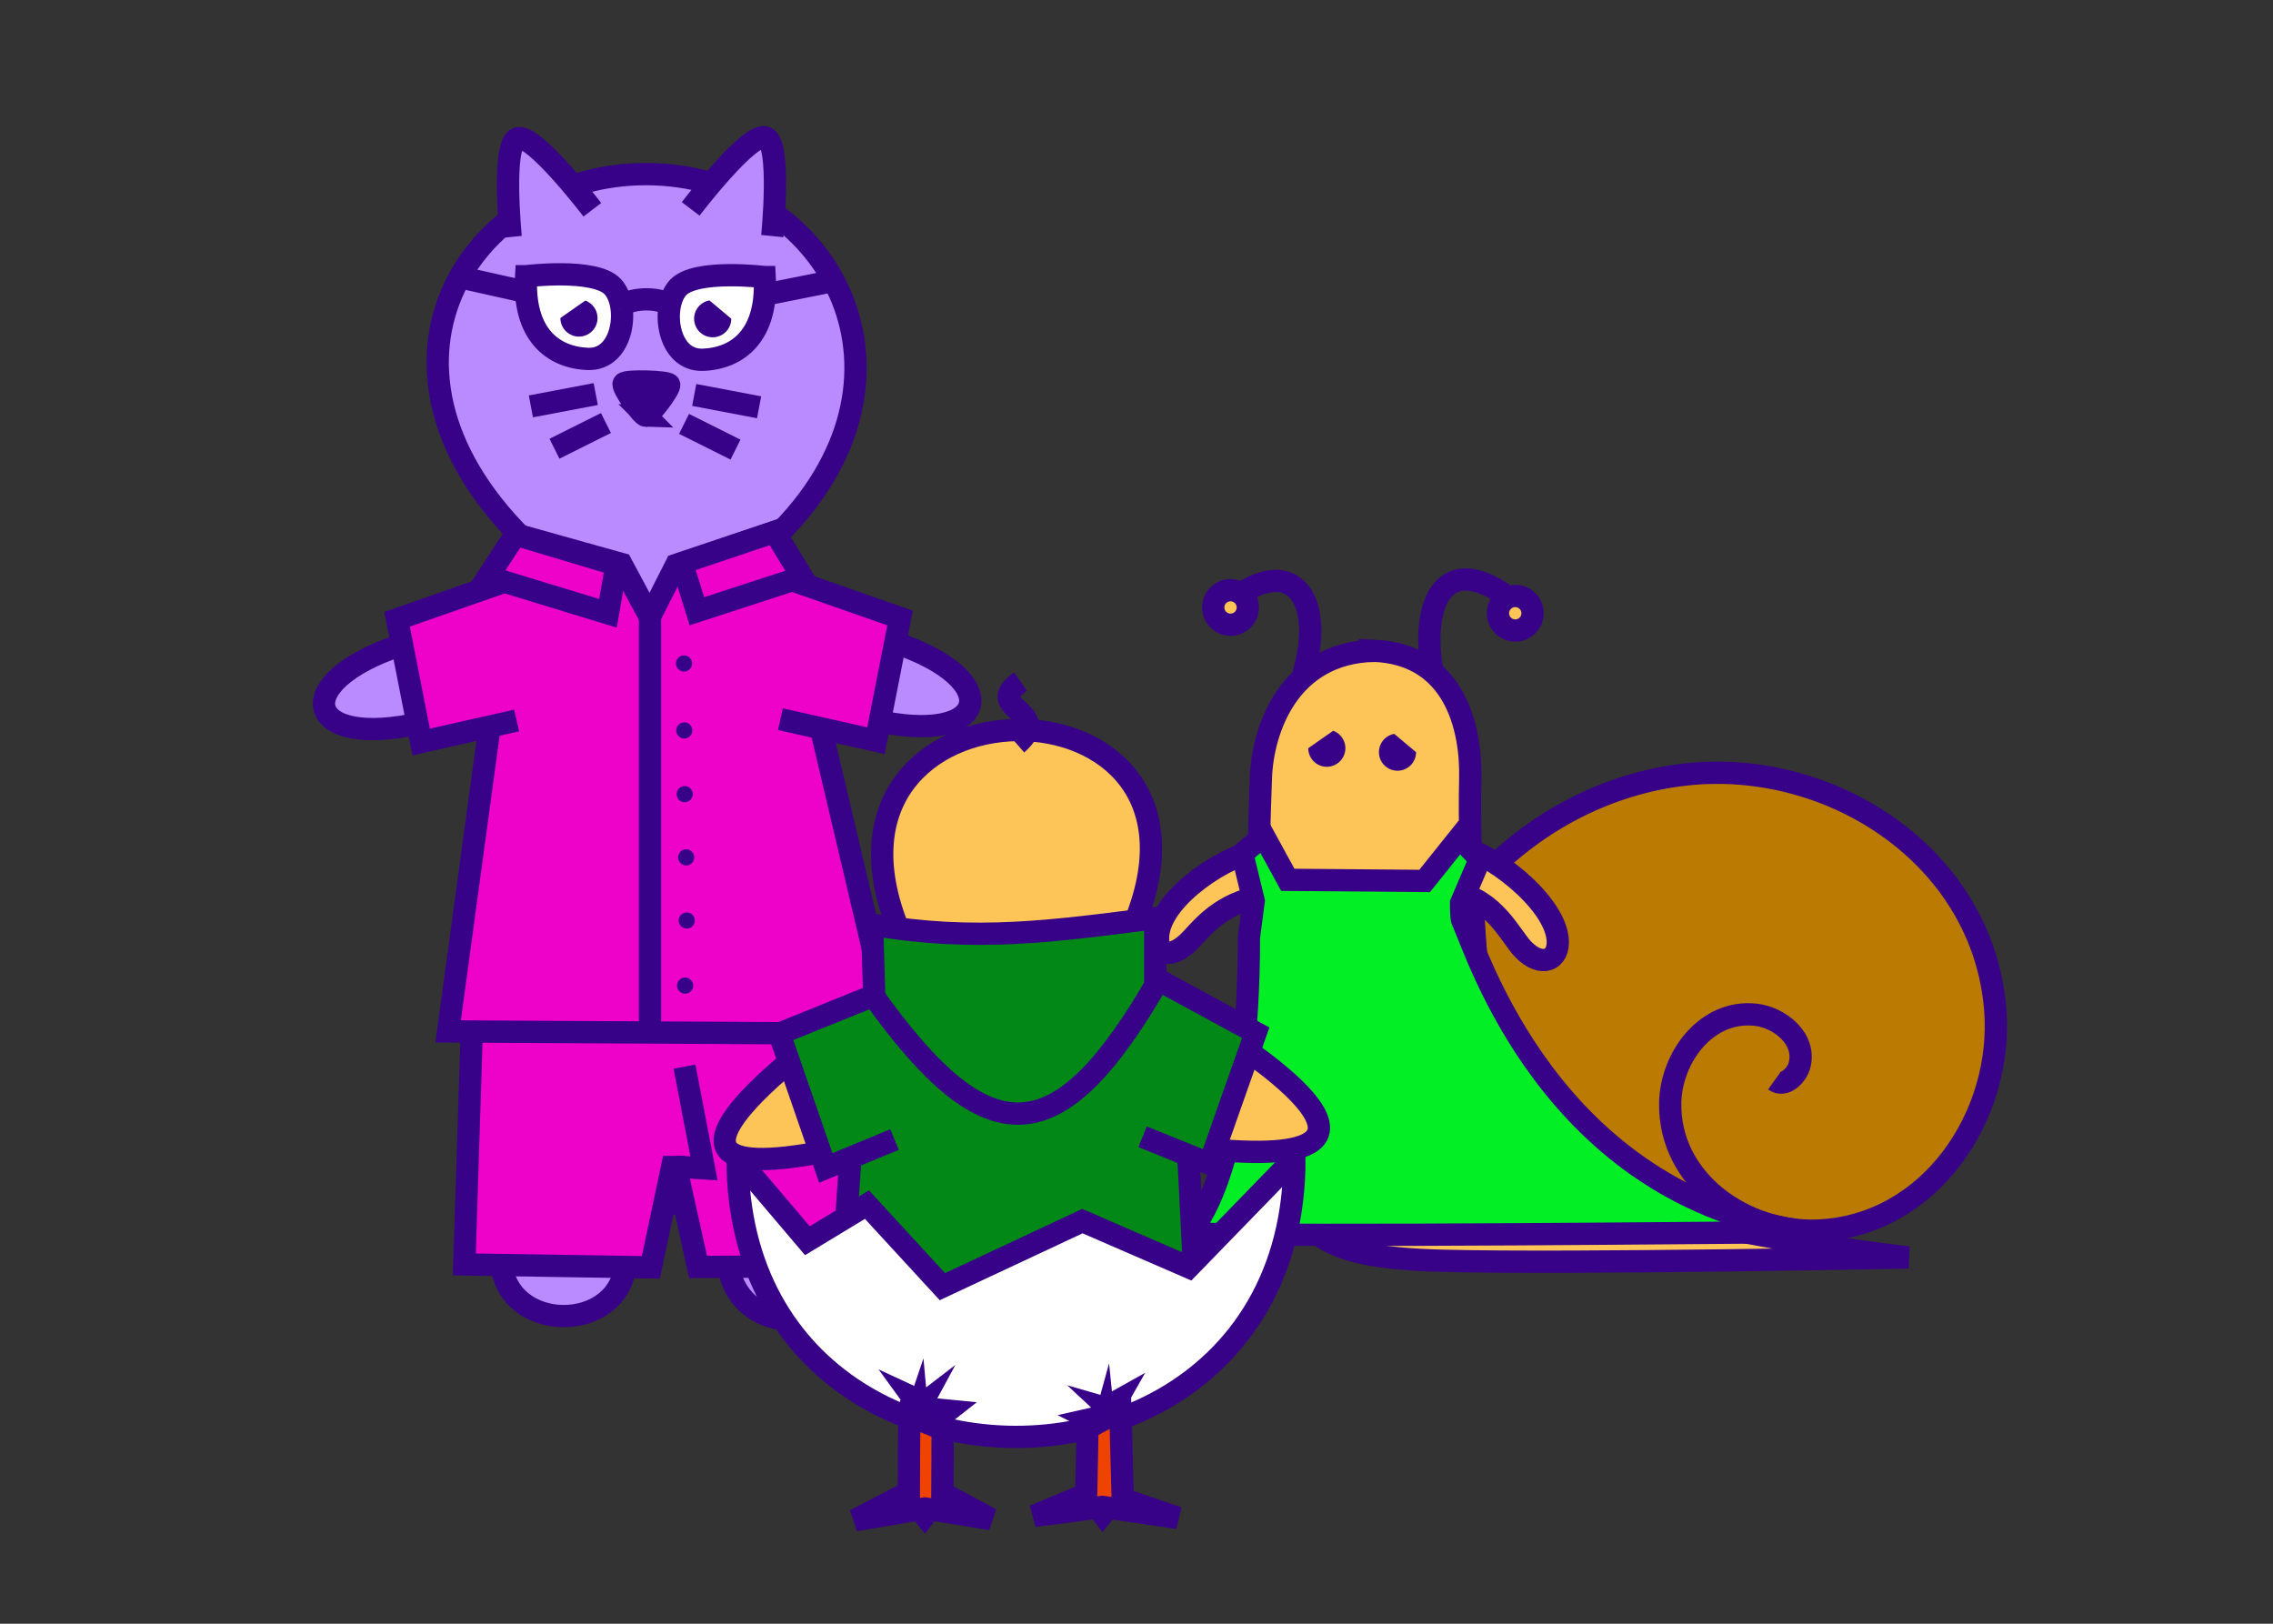 <?xml version="1.0" encoding="UTF-8" standalone="no"?>
<!-- Created with Inkscape (http://www.inkscape.org/) -->

<svg
   width="840"
   height="600"
   viewBox="0 0 222.25 158.75"
   version="1.1"
   id="svg1"
   inkscape:version="1.4 (e7c3feb1, 2024-10-09)"
   sodipodi:docname="how-to-share-bad-news.svg"
   inkscape:export-filename="how-to-share-bad-news.png"
   inkscape:export-xdpi="96"
   inkscape:export-ydpi="96"
   xmlns:inkscape="http://www.inkscape.org/namespaces/inkscape"
   xmlns:sodipodi="http://sodipodi.sourceforge.net/DTD/sodipodi-0.dtd"
   xmlns="http://www.w3.org/2000/svg"
   xmlns:svg="http://www.w3.org/2000/svg">
  <rect x="0" y="0" width="222.25" height="158.75" fill="#333333" stroke="none"/>
  <sodipodi:namedview
     id="namedview1"
     pagecolor="#ffffff"
     bordercolor="#000000"
     borderopacity="0.25"
     inkscape:showpageshadow="2"
     inkscape:pageopacity="0.0"
     inkscape:pagecheckerboard="0"
     inkscape:deskcolor="#d1d1d1"
     inkscape:document-units="px"
     inkscape:zoom="0.28414604"
     inkscape:cx="-292.10331"
     inkscape:cy="323.77716"
     inkscape:window-width="1728"
     inkscape:window-height="1057"
     inkscape:window-x="2560"
     inkscape:window-y="355"
     inkscape:window-maximized="0"
     inkscape:current-layer="layer1"
     inkscape:export-bgcolor="#ffffffff" />
  <defs
     id="defs1" />
  <g
     inkscape:label="Layer 1"
     inkscape:groupmode="layer"
     id="layer1">
    <path
       style="fill:#bb7a02;fill-opacity:1;stroke:#370188;stroke-width:2.177;stroke-dasharray:none;stroke-opacity:1"
       d="m 134.086,115.463 21.931,4.038 28.883,-4.159 -9.24,-24.942 -33.067,-2.029 z"
       id="path31-5"
       sodipodi:nodetypes="cccccc" />
    <path
       style="fill:#fdc458;fill-opacity:1;stroke:#370188;stroke-width:2.177;stroke-dasharray:none;stroke-opacity:1"
       d="m 123.279,87.636 c -3.813,0.659 -5.647,2.963 -6.833,4.224 -1.805,1.92 -3.423,1.65 -3.194,-0.5 0.41,-3.847 6.989,-7.908 9.74,-8.166"
       id="path30-8"
       sodipodi:nodetypes="cssc" />
    <path
       style="fill:#fdc458;fill-opacity:1;stroke:#370188;stroke-width:2.177;stroke-dasharray:none;stroke-opacity:1"
       d="m 134.366,63.626 c -8.319,0.182 -10.899,7.669 -11.076,12.364 -0.247,6.559 -0.954,28.126 1.318,36.24 2.272,8.114 3.57,10.711 16.553,11.035 12.983,0.325 45.439,-0.325 45.439,-0.325 0,0 -34.567,-3.935 -38.462,-10.751 -3.895,-6.816 -4.579,-28.841 -4.381,-35.987 0.142,-5.133 -1.602,-12.253 -9.391,-12.577 z"
       id="path26-1"
       sodipodi:nodetypes="cssscssc" />
    <path
       sodipodi:type="spiral"
       style="fill:#bb7a02;fill-opacity:1;fill-rule:evenodd;stroke:#370188;stroke-width:0.695;stroke-dasharray:none;stroke-opacity:1"
       id="path27-7"
       sodipodi:cx="105.75211"
       sodipodi:cy="39.133308"
       sodipodi:expansion="1.9"
       sodipodi:revolution="1.8526812"
       sodipodi:radius="10.963904"
       sodipodi:argument="-18.497511"
       sodipodi:t0="0.12886804"
       d="m 105.69,39.348 c -0.324,0.232 -0.695,-0.17 -0.775,-0.457 -0.235,-0.84 0.618,-1.513 1.368,-1.594 1.544,-0.166 2.642,1.347 2.664,2.759 0.038,2.434 -2.344,4.074 -4.611,3.979 -3.508,-0.147 -5.803,-3.601 -5.535,-6.911 0.387,-4.765 5.112,-7.824 9.65,-7.327 2.501,0.274 4.829,1.527 6.511,3.387"
       transform="matrix(-3.132,0,0,3.132,504.532,-17.607)" />
    <circle
       style="fill:#fdc458;fill-opacity:1;stroke:#370188;stroke-width:2.177;stroke-dasharray:none;stroke-opacity:1"
       id="path28-1"
       cx="120.319"
       cy="59.39"
       r="1.69" />
    <path
       style="fill:none;fill-opacity:1;stroke:#370188;stroke-width:2.177;stroke-dasharray:none;stroke-opacity:1"
       d="m 127.433,65.942 c 2.065,-7.055 -0.769,-11.241 -5.82,-8.084"
       id="path29-30"
       sodipodi:nodetypes="cc" />
    <circle
       style="fill:#fdc458;fill-opacity:1;stroke:#370188;stroke-width:2.177;stroke-dasharray:none;stroke-opacity:1"
       id="path28-0-85"
       cx="-148.159"
       cy="59.956"
       r="1.69"
       transform="scale(-1,1)" />
    <path
       style="fill:none;fill-opacity:1;stroke:#370188;stroke-width:2.177;stroke-dasharray:none;stroke-opacity:1"
       d="m 140.007,65.357 c -0.97,-5.727 0.812,-11.431 7.007,-7.282"
       id="path29-6-6"
       sodipodi:nodetypes="cc" />
    <path
       style="fill:#370188;fill-opacity:1;stroke:none;stroke-width:8.656;stroke-dasharray:none;stroke-opacity:1"
       id="path9-4"
       sodipodi:type="arc"
       sodipodi:cx="129.73308"
       sodipodi:cy="73.151062"
       sodipodi:rx="1.8145558"
       sodipodi:ry="1.8145558"
       sodipodi:start="5.0614548"
       sodipodi:end="3.1415927"
       sodipodi:arc-type="chord"
       d="m 130.354,71.446 a 1.815,1.815 0 0 1 1.145,2.124 1.815,1.815 0 0 1 -1.976,1.384 1.815,1.815 0 0 1 -1.604,-1.802 z"
       sodipodi:open="true" />
    <path
       style="fill:#370188;fill-opacity:1;stroke:none;stroke-width:8.656;stroke-dasharray:none;stroke-opacity:1"
       id="path9-5-3"
       sodipodi:type="arc"
       sodipodi:cx="136.64565"
       sodipodi:cy="73.538254"
       sodipodi:rx="1.8145558"
       sodipodi:ry="1.8145558"
       sodipodi:start="0"
       sodipodi:end="4.5378561"
       sodipodi:arc-type="chord"
       d="m 138.46,73.538 a 1.815,1.815 0 0 1 -1.709,1.811 1.815,1.815 0 0 1 -1.908,-1.601 1.815,1.815 0 0 1 1.487,-1.998 z"
       sodipodi:open="true" />
    <path
       style="fill:#fdc458;fill-opacity:1;stroke:#370188;stroke-width:2.177;stroke-dasharray:none;stroke-opacity:1"
       d="m 142.274,87.252 c 3.813,0.659 5.432,4.254 6.617,5.516 1.805,1.92 3.639,1.148 3.409,-1.002 -0.41,-3.847 -6.989,-8.697 -9.74,-8.955"
       id="path30-2-47"
       sodipodi:nodetypes="cssc" />
    <path
       style="mix-blend-mode:normal;fill:#02ee25;fill-opacity:1;fill-rule:nonzero;stroke:#370188;stroke-width:2.177;stroke-dasharray:none;stroke-opacity:1"
       d="m 121.466,83.462 1.115,4.614 -0.462,3.565 c 0,3.268 -0.043,21.679 -5.808,28.943 10.862,0.381 54.751,-0.106 60.582,-0.125 -25.411,-3.421 -32.615,-27.877 -33.87,-30.34 -0.181,-0.354 -0.159,-1.831 -0.159,-1.831 l 1.837,-4.285 -1.995,-2.132 -3.407,4.257 -13.379,-0.111 -2.366,-4.326 z"
       id="path33-5"
       sodipodi:nodetypes="cccccsccccccc" />
    <g
       id="g1"
       transform="matrix(0.686,0,0,0.686,167.441,-29.796)">
      <path
         style="fill:#b98bfe;fill-opacity:1;fill-rule:nonzero;stroke:#370188;stroke-width:3.175;stroke-dasharray:none;stroke-opacity:1"
         d="m -125.668,183.358 c 14.385,-0.257 19.432,-7.842 21.834,-15.155 3.224,-9.818 7.986,-11.955 12.587,-3.082 3.596,6.936 7.963,2.055 5.137,-2.055 -2.826,-4.11 -6.396,-10.617 -14.898,-8.22 -8.749,2.466 -4.881,24.146 -25.43,23.632"
         id="path68-8"
         sodipodi:nodetypes="cssssc" />
      <path
         style="fill:#b98bfe;fill-opacity:1;fill-rule:nonzero;stroke:#370188;stroke-width:3.175;stroke-dasharray:none;stroke-opacity:1"
         d="m -116.774,134.933 c 16.196,5.324 13.876,14.982 -2.924,11.097"
         id="path61-9-1"
         sodipodi:nodetypes="cc" />
      <path
         style="fill:#b98bfe;fill-opacity:1;fill-rule:nonzero;stroke:#370188;stroke-width:3.175;stroke-dasharray:none;stroke-opacity:1"
         d="m -186.915,135.352 c -16.196,5.324 -13.876,14.982 2.924,11.097"
         id="path61-3"
         sodipodi:nodetypes="cc" />
      <path
         style="fill:#b98bfe;fill-opacity:1;fill-rule:nonzero;stroke:#370188;stroke-width:3.175;stroke-dasharray:none;stroke-opacity:1"
         d="m -169.565,120.199 c -25.533,-25.401 -6.656,-52.884 18.841,-51.926 25.116,0.944 40.371,29.177 17.009,51.856 3.854,24.969 10.08,70.524 10.631,104.674 -1.631,9.343 -16.161,8.978 -17.238,-1.437 -1.077,-10.415 -14.013,-11.941 -14.579,-0.167 -0.503,10.462 -17.311,10.416 -17.742,-0.192 -2.537,-17.451 1.063,-77.489 3.078,-102.808 z"
         id="path49-4"
         sodipodi:nodetypes="csccssccc" />
      <path
         style="fill:#370188;fill-opacity:1;fill-rule:nonzero;stroke:#370188;stroke-width:3.175;stroke-dasharray:none;stroke-opacity:1"
         d="m -152.026,102.699 c 0.532,0.011 3.573,-4.013 3.315,-4.463 -0.258,-0.45 -6.117,-0.632 -6.466,-0.151 -0.349,0.481 2.618,4.604 3.151,4.614 z"
         id="path51-2"
         sodipodi:nodetypes="zzzz" />
      <path
         style="fill:#6002ee;fill-opacity:1;fill-rule:nonzero;stroke:#370188;stroke-width:3.175;stroke-dasharray:none;stroke-opacity:1"
         d="m -145.132,99.722 9.244,1.757"
         id="path52-58" />
      <path
         style="fill:#6002ee;fill-opacity:1;fill-rule:nonzero;stroke:#370188;stroke-width:3.175;stroke-dasharray:none;stroke-opacity:1"
         d="m -146.584,103.847 7.334,3.667"
         id="path53-2" />
      <path
         style="fill:#6002ee;fill-opacity:1;fill-rule:nonzero;stroke:#370188;stroke-width:3.175;stroke-dasharray:none;stroke-opacity:1"
         d="m -159.169,99.596 -9.244,1.757"
         id="path52-5-7" />
      <path
         style="fill:#6002ee;fill-opacity:1;fill-rule:nonzero;stroke:#370188;stroke-width:3.175;stroke-dasharray:none;stroke-opacity:1"
         d="m -157.717,103.722 -7.334,3.667"
         id="path53-5-7" />
      <path
         style="fill:#ee02ca;fill-opacity:1;fill-rule:nonzero;stroke:#370188;stroke-width:3.175;stroke-dasharray:none;stroke-opacity:1"
         d="m -177.9,223.641 26.583,0.413 3.298,-15.551 3.431,15.491 27.35,-0.103 -5.707,-57.548 -53.144,0.294 z"
         id="path55-57"
         sodipodi:nodetypes="cccccccc" />
      <path
         style="fill:#ee02ca;fill-opacity:1;fill-rule:nonzero;stroke:#370188;stroke-width:3.175;stroke-dasharray:none;stroke-opacity:1"
         d="m -133.684,119.254 16.873,71.524 -63.399,-0.345 9.643,-70.834 15.052,4.211 4.05,7.538 3.713,-7.313 z"
         id="path56-1"
         sodipodi:nodetypes="cccccccc" />
      <path
         style="fill:#ee02ca;fill-opacity:1;fill-rule:nonzero;stroke:#370188;stroke-width:3.175;stroke-dasharray:none;stroke-opacity:1"
         d="m -169.951,125.562 -17.539,6.133 3.434,17.488 13.615,-3.066"
         id="path57-2"
         sodipodi:nodetypes="cccc" />
      <path
         style="fill:#ee02ca;fill-opacity:1;fill-rule:nonzero;stroke:#370188;stroke-width:3.175;stroke-dasharray:none;stroke-opacity:1"
         d="m -133.337,125.378 17.539,6.133 -3.434,17.488 -13.615,-3.066"
         id="path57-4-7"
         sodipodi:nodetypes="cccc" />
      <path
         style="fill:#ee02ca;fill-opacity:1;fill-rule:nonzero;stroke:#370188;stroke-width:3.175;stroke-dasharray:none;stroke-opacity:1"
         d="m -170.607,119.623 -3.915,6.002 17.094,5.22 1.211,-6.917 z"
         id="path58-4"
         sodipodi:nodetypes="ccccc" />
      <path
         style="fill:#ee02ca;fill-opacity:1;fill-rule:nonzero;stroke:#370188;stroke-width:3.175;stroke-dasharray:none;stroke-opacity:1"
         d="m -146.897,123.668 13.218,-4.437 3.915,6.437 -14.987,4.879 z"
         id="path59-8"
         sodipodi:nodetypes="ccccc" />
      <path
         style="fill:#ffffff;fill-opacity:1;fill-rule:nonzero;stroke:#370188;stroke-width:3.175;stroke-dasharray:none;stroke-opacity:1"
         d="m -151.436,129.866 3e-5,59.833"
         id="path60-35"
         sodipodi:nodetypes="cc" />
      <circle
         style="fill:#370188;fill-opacity:1;stroke:#370188;stroke-width:0.798;stroke-opacity:1"
         id="path3-3-6-6-7-1"
         r="0.756"
         cy="174.624"
         cx="-146.201"
         inkscape:transform-center-x="2.5473966"
         inkscape:transform-center-y="-7.9173349e-05" />
      <circle
         style="fill:#370188;fill-opacity:1;stroke:#370188;stroke-width:0.798;stroke-opacity:1"
         id="path3-3-6-60-5-9"
         r="0.756"
         cy="183.901"
         cx="-146.431"
         inkscape:transform-center-x="2.5474322"
         inkscape:transform-center-y="1.983531e-06" />
      <circle
         style="fill:#370188;fill-opacity:1;stroke:#370188;stroke-width:0.798;stroke-opacity:1"
         id="path3-3-6-6-7-0-3"
         r="0.756"
         cy="156.616"
         cx="-146.492"
         inkscape:transform-center-x="2.5473966"
         inkscape:transform-center-y="-7.9173349e-05" />
      <circle
         style="fill:#370188;fill-opacity:1;stroke:#370188;stroke-width:0.798;stroke-opacity:1"
         id="path3-3-6-60-5-3-3"
         r="0.756"
         cy="165.627"
         cx="-146.28"
         inkscape:transform-center-x="2.5474322"
         inkscape:transform-center-y="1.983531e-06" />
      <circle
         style="fill:#370188;fill-opacity:1;stroke:#370188;stroke-width:0.798;stroke-opacity:1"
         id="path3-3-6-6-7-0-0-4"
         r="0.756"
         cy="137.995"
         cx="-146.584"
         inkscape:transform-center-x="2.5473966"
         inkscape:transform-center-y="-7.9173349e-05" />
      <circle
         style="fill:#370188;fill-opacity:1;stroke:#370188;stroke-width:0.798;stroke-opacity:1"
         id="path3-3-6-60-5-3-6-1"
         r="0.756"
         cy="147.538"
         cx="-146.549"
         inkscape:transform-center-x="2.5474322"
         inkscape:transform-center-y="1.983531e-06" />
      <path
         style="fill:#ffffff;fill-opacity:1;fill-rule:nonzero;stroke:#370188;stroke-width:3.175;stroke-dasharray:none;stroke-opacity:1"
         d="m -169.092,82.8 c 0,0 9.835,-1.206 12.34,1.485 2.505,2.691 1.577,10.485 -3.526,10.299 -5.103,-0.186 -9.279,-3.619 -8.815,-11.784 z"
         id="path62-89" />
      <path
         style="fill:#ffffff;fill-opacity:1;fill-rule:nonzero;stroke:#370188;stroke-width:3.175;stroke-dasharray:none;stroke-opacity:1"
         d="m -135.086,82.924 c 0,0 -9.835,-1.206 -12.34,1.485 -2.505,2.691 -1.577,10.485 3.526,10.299 5.103,-0.186 9.279,-3.619 8.815,-11.784 z"
         id="path62-2-3" />
      <path
         style="fill:#370188;fill-opacity:1;stroke:none;stroke-width:12.621;stroke-dasharray:none;stroke-opacity:1"
         id="path9-5-7-8"
         sodipodi:type="arc"
         sodipodi:cx="-161.56335"
         sodipodi:cy="88.760406"
         sodipodi:rx="2.6458333"
         sodipodi:ry="2.6458333"
         sodipodi:start="5.0614548"
         sodipodi:end="3.1415927"
         sodipodi:arc-type="chord"
         d="m -160.658,86.274 a 2.646,2.646 0 0 1 1.67,3.096 2.646,2.646 0 0 1 -2.882,2.018 2.646,2.646 0 0 1 -2.339,-2.628 z"
         sodipodi:open="true" />
      <path
         style="fill:#370188;fill-opacity:1;stroke:none;stroke-width:12.621;stroke-dasharray:none;stroke-opacity:1"
         id="path9-5-7-6-7"
         sodipodi:type="arc"
         sodipodi:cx="-142.50009"
         sodipodi:cy="88.857033"
         sodipodi:rx="2.6458333"
         sodipodi:ry="2.6458333"
         sodipodi:start="0"
         sodipodi:end="4.5378561"
         sodipodi:arc-type="chord"
         d="m -139.854,88.857 a 2.646,2.646 0 0 1 -2.492,2.641 2.646,2.646 0 0 1 -2.782,-2.334 2.646,2.646 0 0 1 2.168,-2.913 z"
         sodipodi:open="true" />
      <path
         style="fill:#ffffff;fill-opacity:1;fill-rule:nonzero;stroke:#370188;stroke-width:3.175;stroke-dasharray:none;stroke-opacity:1"
         d="m -169.29,85.01 -8.095,-1.81"
         id="path63-2" />
      <path
         style="fill:#ffffff;fill-opacity:1;fill-rule:nonzero;stroke:#370188;stroke-width:3.175;stroke-dasharray:none;stroke-opacity:1"
         d="m -134.91,85.391 8.571,-1.714"
         id="path64-3" />
      <path
         style="fill:#ffffff;fill-opacity:1;fill-rule:nonzero;stroke:#370188;stroke-width:3.175;stroke-dasharray:none;stroke-opacity:1"
         d="m -155.767,87.391 c 0.857,-1.524 5.809,-1.81 7.333,-0.286"
         id="path65-8" />
      <path
         style="fill:#b98bfe;fill-opacity:1;fill-rule:nonzero;stroke:#370188;stroke-width:3.175;stroke-dasharray:none;stroke-opacity:1"
         d="m -134.006,77.082 c 0,0 1.313,-13.114 -0.936,-14.041 -2.249,-0.927 -10.698,10.163 -10.698,10.163"
         id="path66-0-1"
         sodipodi:nodetypes="czc" />
      <path
         style="fill:#b98bfe;fill-opacity:1;fill-rule:nonzero;stroke:#370188;stroke-width:3.175;stroke-dasharray:none;stroke-opacity:1"
         d="m -171.29,77.209 c 0,0 -1.313,-13.114 0.936,-14.041 2.249,-0.927 10.698,10.163 10.698,10.163"
         id="path66-0-3-1"
         sodipodi:nodetypes="czc" />
      <path
         style="fill:none;fill-opacity:1;fill-rule:nonzero;stroke:#370188;stroke-width:3.175;stroke-dasharray:none;stroke-opacity:1"
         d="m -147.748,209.703 4.004,0.246 -2.775,-14.501"
         id="path78-99"
         sodipodi:nodetypes="ccc" />
    </g>
    <g
       id="g3"
       transform="matrix(0.686,0,0,0.686,71.425,-58.49)">
      <path
         style="fill:#018816;fill-opacity:1;stroke:#370188;stroke-width:3.175;stroke-dasharray:none;stroke-opacity:1"
         d="m 17.669,241.916 -2.448,35.659 51.519,1.384 -2.022,-39.597 z"
         id="path25-4-4" />
      <path
         style="fill:#ffffff;fill-opacity:1;stroke:#370188;stroke-width:3.175;stroke-dasharray:none;stroke-opacity:1"
         d="m 1.008,250.364 c 0,15.833 7.109,26.928 17.072,33.287 2.37,1.513 4.903,2.758 7.539,3.734 23.317,8.637 54.788,-3.704 54.764,-37.021 l -15.068,15.507 -15.151,-6.576 -19.958,9.342 -10.755,-11.691 -8.49,5.144 z"
         id="path1-8-4"
         sodipodi:nodetypes="cssccccccc" />
      <path
         style="fill:#370189;fill-opacity:1;stroke:#370188;stroke-width:0;stroke-dasharray:none;stroke-opacity:1"
         d="m 24.936,285.7 -3.827,-5.273 5.071,2.354 1.326,-3.928 0.377,4.142 4.17,-3.199 -2.573,4.765 5.632,0.546 -3.693,2.899 z"
         id="path3-2-7"
         sodipodi:nodetypes="cccccccccc" />
      <path
         style="fill:#370189;fill-opacity:1;stroke:#370188;stroke-width:0;stroke-dasharray:none;stroke-opacity:1"
         d="m 56.08,286.236 3.035,-5.328 -4.746,2.656 -0.408,-3.999 -1.236,4.492 -4.725,-1.367 3.409,3.175 -4.782,1.083 4.502,2.282 z"
         id="path3-1-5-8"
         sodipodi:nodetypes="cccccccccc" />
      <path
         style="fill:#ee4302;fill-opacity:1;stroke:#370188;stroke-width:3.175;stroke-dasharray:none;stroke-opacity:1"
         d="m 25.53,287.03 c -0.091,0.828 -0.111,10.879 -0.111,10.879 l -7.658,4.014 9.17,-1.551 0.743,0.909 0.7,-0.933 8.752,1.416 -6.926,-3.711 c 0,0 0.07,-8.983 0.013,-9.104 z"
         id="path7-8-8"
         sodipodi:nodetypes="cccccccccc" />
      <path
         style="fill:#ee4302;fill-opacity:1;stroke:#370188;stroke-width:3.175;stroke-dasharray:none;stroke-opacity:1"
         d="m 55.569,286.292 0.34,12.607 7.871,2.691 -9.98,-1.453 -0.743,0.909 -0.7,-0.933 -9.076,1.201 7.418,-3.103 c 0,0 0.166,-9.203 0.18,-9.394 z"
         id="path7-4-0-5"
         sodipodi:nodetypes="cccccccccc" />
      <path
         style="fill:#fdc458;fill-opacity:1;stroke:#370188;stroke-width:3.175;stroke-dasharray:none;stroke-opacity:1"
         d="m 14.384,231.97 c 0,0 -38.473,27.211 6.956,15.588 z"
         id="path17-0-8"
         sodipodi:nodetypes="ccc" />
      <path
         style="fill:#fdc458;fill-opacity:1;stroke:#370188;stroke-width:3.175;stroke-dasharray:none;stroke-opacity:1"
         d="m 70.637,233.008 c 0,0 34.302,21.191 -7.535,15.423 z"
         id="path16-7-8"
         sodipodi:nodetypes="ccc" />
      <path
         style="fill:#fdc458;fill-opacity:1;stroke:#370188;stroke-width:3.175;stroke-dasharray:none;stroke-opacity:1"
         d="m 57.015,218.208 c 17.426,-38.942 -49.631,-38.345 -32.591,0.643 l 15.593,7.697 z"
         id="path23-5-4"
         sodipodi:nodetypes="cccc" />
      <path
         style="fill:#018816;fill-opacity:1;stroke:#370188;stroke-width:3.175;stroke-dasharray:none;stroke-opacity:1"
         d="m 23.383,247.671 -9.8,4.047 -6.621,-19.137 13.523,-5.465 -0.306,-10.091 c 14.738,2.542 25.856,0.941 40.363,-0.917 v 8.562 l 14.322,7.772 -6.591,18.691 -9.531,-3.858"
         id="path12-0-3"
         sodipodi:nodetypes="cccccccccc" />
      <path
         style="fill:none;fill-opacity:1;stroke:#370188;stroke-width:3.175;stroke-dasharray:none;stroke-opacity:1"
         d="m 20.179,226.915 c 16.683,23.491 26.67,22.637 40.871,-2.039"
         id="path22-1-1"
         sodipodi:nodetypes="cc" />
      <path
         style="fill:none;fill-opacity:1;stroke:#370188;stroke-width:3.175;stroke-dasharray:none;stroke-opacity:1"
         d="m 40.823,191.304 c 5.406,-4.709 -5.057,-5.058 0.523,-8.894"
         id="path26-0-2"
         sodipodi:nodetypes="cc" />
    </g>
  </g>
</svg>
